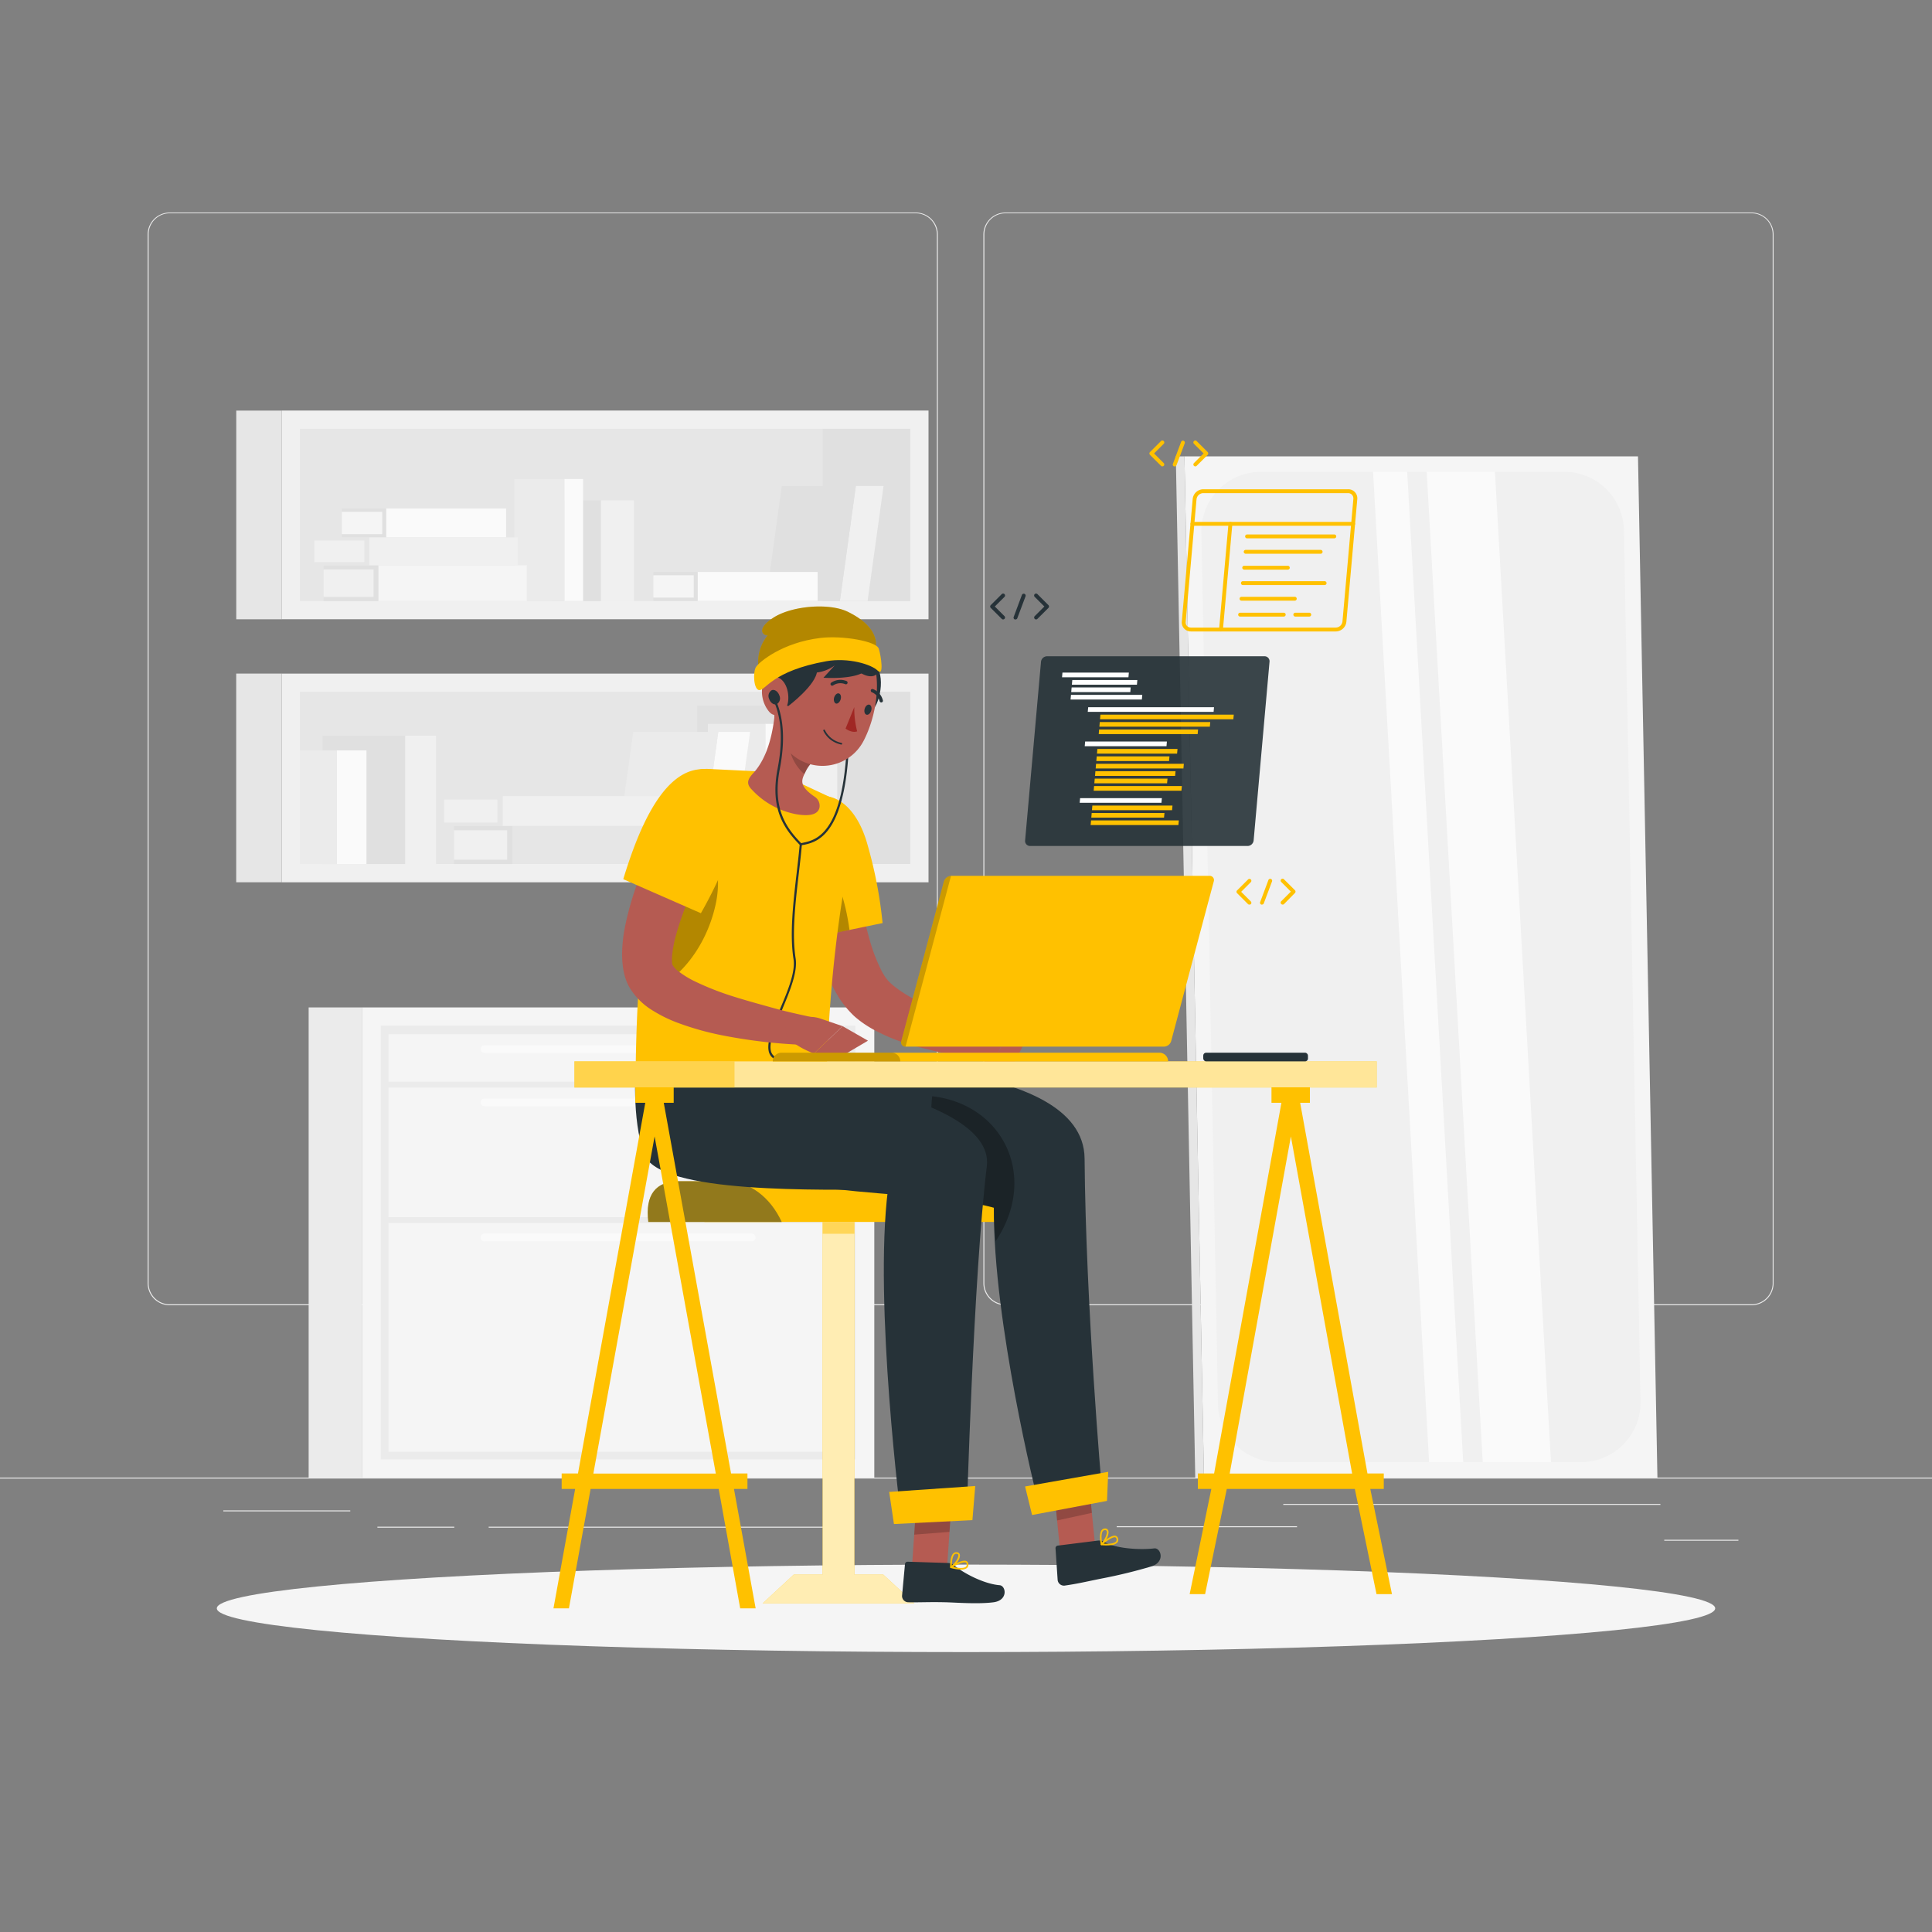 <svg xmlns="http://www.w3.org/2000/svg" viewBox="0 0 500 500"><rect x="0" y="0" width="500" height="500" fill="#808080" stroke="none"/><g id="freepik--background-complete--inject-1"><rect y="382.4" width="500" height="0.25" style="fill:#ebebeb"></rect><rect x="332.11" y="389.21" width="97.6" height="0.25" style="fill:#ebebeb"></rect><rect x="289" y="394.99" width="46.67" height="0.25" style="fill:#ebebeb"></rect><rect x="430.71" y="398.49" width="19.19" height="0.25" style="fill:#ebebeb"></rect><rect x="126.47" y="395.11" width="92.53" height="0.25" style="fill:#ebebeb"></rect><rect x="97.67" y="395.11" width="19.9" height="0.25" style="fill:#ebebeb"></rect><rect x="57.79" y="390.89" width="32.86" height="0.25" style="fill:#ebebeb"></rect><path d="M237,337.8H43.91a5.71,5.71,0,0,1-5.7-5.71V60.66A5.71,5.71,0,0,1,43.91,55H237a5.71,5.71,0,0,1,5.71,5.71V332.09A5.71,5.71,0,0,1,237,337.8ZM43.91,55.2a5.46,5.46,0,0,0-5.45,5.46V332.09a5.46,5.46,0,0,0,5.45,5.46H237a5.47,5.47,0,0,0,5.46-5.46V60.66A5.47,5.47,0,0,0,237,55.2Z" style="fill:#ebebeb"></path><path d="M453.31,337.8H260.21a5.72,5.72,0,0,1-5.71-5.71V60.66A5.72,5.72,0,0,1,260.21,55h193.1A5.71,5.71,0,0,1,459,60.66V332.09A5.71,5.71,0,0,1,453.31,337.8ZM260.21,55.2a5.47,5.47,0,0,0-5.46,5.46V332.09a5.47,5.47,0,0,0,5.46,5.46h193.1a5.47,5.47,0,0,0,5.46-5.46V60.66a5.47,5.47,0,0,0-5.46-5.46Z" style="fill:#ebebeb"></path><rect x="79.88" y="260.72" width="13.78" height="121.68" style="fill:#ebebeb"></rect><rect x="93.65" y="260.72" width="132.62" height="121.68" transform="translate(319.92 643.12) rotate(180)" style="fill:#f5f5f5"></rect><rect x="98.54" y="265.44" width="122.84" height="112.24" transform="translate(319.92 643.12) rotate(180)" style="fill:#ebebeb"></rect><rect x="100.54" y="267.66" width="118.84" height="12.3" transform="translate(319.92 547.61) rotate(180)" style="fill:#f5f5f5"></rect><rect x="100.54" y="281.45" width="118.84" height="33.56" transform="translate(319.92 596.46) rotate(180)" style="fill:#f5f5f5"></rect><rect x="100.54" y="316.51" width="118.84" height="59.22" transform="translate(319.92 692.24) rotate(180)" style="fill:#f5f5f5"></rect><path d="M194.53,321.26H125.4a1,1,0,0,1-1-1h0a1,1,0,0,1,1-1h69.13a1,1,0,0,1,1,1h0A1,1,0,0,1,194.53,321.26Z" style="fill:#fafafa"></path><path d="M194.53,286.29H125.4a1,1,0,0,1-1-1h0a1,1,0,0,1,1-1h69.13a1,1,0,0,1,1,1h0A1,1,0,0,1,194.53,286.29Z" style="fill:#fafafa"></path><path d="M194.53,272.49H125.4a1,1,0,0,1-1-1h0a1,1,0,0,1,1-1h69.13a1,1,0,0,1,1,1h0A1,1,0,0,1,194.53,272.49Z" style="fill:#fafafa"></path><rect x="72.89" y="174.32" width="167.4" height="54.01" transform="translate(313.19 402.66) rotate(180)" style="fill:#f0f0f0"></rect><rect x="134.31" y="122.35" width="44.56" height="157.95" transform="translate(357.92 44.73) rotate(90)" style="fill:#e6e6e6"></rect><rect x="201.94" y="189.98" width="44.56" height="22.69" transform="translate(425.55 -22.9) rotate(90)" style="fill:#e0e0e0"></rect><rect x="40.01" y="195.45" width="54.01" height="11.76" transform="translate(268.34 134.31) rotate(90)" style="fill:#e6e6e6"></rect><rect x="206.82" y="182.64" width="9.87" height="40.97" transform="translate(423.51 406.25) rotate(180)" style="fill:#f0f0f0"></rect><rect x="180.44" y="182.64" width="26.38" height="40.97" style="fill:#e0e0e0"></rect><rect x="198.06" y="187.32" width="5.56" height="36.28" transform="translate(401.68 410.93) rotate(180)" style="fill:#fafafa"></rect><rect x="183.2" y="187.32" width="14.86" height="36.28" style="fill:#ebebeb"></rect><polygon points="181.15 223.61 189.38 223.61 194.13 189.42 185.89 189.42 181.15 223.61" style="fill:#fafafa"></polygon><polygon points="181.15 223.61 159.13 223.61 163.88 189.42 185.89 189.42 181.15 223.61" style="fill:#ebebeb"></polygon><rect x="148.14" y="198.19" width="9.87" height="40.97" transform="translate(371.75 65.6) rotate(90)" style="fill:#e6e6e6"></rect><rect x="120.09" y="211.11" width="9.87" height="15.13" transform="translate(343.7 93.65) rotate(90)" style="fill:#e0e0e0"></rect><rect x="120.55" y="211.77" width="7.62" height="13.8" transform="translate(343.03 94.32) rotate(90)" style="fill:#f0f0f0"></rect><rect x="146.71" y="189.41" width="7.69" height="40.97" transform="translate(360.45 59.34) rotate(90)" style="fill:#f0f0f0"></rect><rect x="118.66" y="202.33" width="7.69" height="15.13" transform="translate(332.4 87.39) rotate(90)" style="fill:#e6e6e6"></rect><rect x="118.87" y="202.99" width="5.94" height="13.8" transform="translate(331.73 88.06) rotate(90)" style="fill:#f0f0f0"></rect><rect x="104.84" y="190.41" width="7.99" height="33.2" transform="translate(217.68 414.02) rotate(180)" style="fill:#f0f0f0"></rect><rect x="83.47" y="190.41" width="21.37" height="33.2" style="fill:#e0e0e0"></rect><rect x="87.17" y="194.21" width="7.68" height="29.4" transform="translate(182.01 417.82) rotate(180)" style="fill:#fafafa"></rect><rect x="77.62" y="194.21" width="9.55" height="29.4" style="fill:#ebebeb"></rect><rect x="72.89" y="106.26" width="167.4" height="54.01" transform="translate(313.19 266.52) rotate(180)" style="fill:#f0f0f0"></rect><rect x="134.31" y="54.29" width="44.56" height="157.95" transform="translate(289.86 -23.33) rotate(90)" style="fill:#e6e6e6"></rect><rect x="201.94" y="121.91" width="44.56" height="22.69" transform="translate(357.49 -90.96) rotate(90)" style="fill:#e0e0e0"></rect><rect x="40.01" y="127.38" width="54.01" height="11.76" transform="translate(200.28 66.25) rotate(90)" style="fill:#e6e6e6"></rect><rect x="155.48" y="129.49" width="8.59" height="26.05" transform="translate(319.55 285.04) rotate(180)" style="fill:#f0f0f0"></rect><rect x="142.74" y="129.49" width="12.75" height="26.05" style="fill:#e0e0e0"></rect><rect x="146.05" y="123.96" width="4.84" height="31.58" transform="translate(296.95 279.51) rotate(180)" style="fill:#fafafa"></rect><rect x="133.12" y="123.96" width="12.93" height="31.58" style="fill:#ebebeb"></rect><polygon points="217.36 155.54 224.53 155.54 228.66 125.78 221.49 125.78 217.36 155.54" style="fill:#f0f0f0"></polygon><polygon points="217.36 155.54 198.2 155.54 202.33 125.78 221.49 125.78 217.36 155.54" style="fill:#e0e0e0"></polygon><rect x="112.49" y="131.71" width="9.25" height="38.41" transform="translate(268.03 33.8) rotate(90)" style="fill:#f5f5f5"></rect><rect x="86.19" y="143.83" width="9.25" height="14.18" transform="translate(241.74 60.1) rotate(90)" style="fill:#e0e0e0"></rect><rect x="86.63" y="144.45" width="7.14" height="12.94" transform="translate(241.12 60.72) rotate(90)" style="fill:#f0f0f0"></rect><rect x="111.71" y="119.81" width="7.48" height="31.05" transform="translate(250.79 19.89) rotate(90)" style="fill:#fafafa"></rect><rect x="90.45" y="129.61" width="7.48" height="11.47" transform="translate(229.53 41.15) rotate(90)" style="fill:#e0e0e0"></rect><rect x="90.8" y="130.11" width="5.78" height="10.46" transform="translate(229.03 41.65) rotate(90)" style="fill:#f5f5f5"></rect><rect x="192.33" y="136.24" width="7.48" height="31.05" transform="translate(347.84 -44.3) rotate(90)" style="fill:#fafafa"></rect><rect x="171.07" y="146.04" width="7.48" height="11.47" transform="translate(326.58 -23.04) rotate(90)" style="fill:#e0e0e0"></rect><rect x="171.42" y="146.54" width="5.78" height="10.46" transform="translate(326.08 -22.54) rotate(90)" style="fill:#f5f5f5"></rect><rect x="111.15" y="123.48" width="7.21" height="38.41" transform="translate(257.44 27.93) rotate(90)" style="fill:#f0f0f0"></rect><rect x="84.85" y="135.59" width="7.21" height="14.18" transform="translate(231.14 54.23) rotate(90)" style="fill:#e6e6e6"></rect><rect x="85.05" y="136.22" width="5.57" height="12.94" transform="translate(230.52 54.85) rotate(90)" style="fill:#f0f0f0"></rect><polygon points="306.54 118.11 423.91 118.11 428.94 382.4 311.58 382.4 306.54 118.11" style="fill:#f5f5f5"></polygon><path d="M424.56,362.7l-4.29-225.47a15.41,15.41,0,0,0-15.41-15.12H326.33a15.41,15.41,0,0,0-15.41,15.7l4.29,225.47a15.41,15.41,0,0,0,15.41,15.12h78.54A15.4,15.4,0,0,0,424.56,362.7Z" style="fill:#f0f0f0"></path><polygon points="306.54 118.11 304.3 118.11 309.33 382.4 311.58 382.4 306.54 118.11" style="fill:#e6e6e6"></polygon><polygon points="369.23 122.11 386.89 122.11 401.39 378.4 383.73 378.4 369.23 122.11" style="fill:#fafafa"></polygon><polygon points="355.35 122.11 364.18 122.11 378.68 378.4 369.85 378.4 355.35 122.11" style="fill:#fafafa"></polygon></g><g id="freepik--Shadow--inject-1"><ellipse id="freepik--path--inject-1" cx="250" cy="416.24" rx="193.89" ry="11.32" style="fill:#f5f5f5"></ellipse></g><g id="freepik--Character--inject-1"><path d="M182.31,316.24H268.5c-3-6.54-8.47-10.55-14.37-10.55h-67Z" style="fill:#FFC100"></path><path d="M167.79,316.24h34.52c-3-6.54-8.47-10.55-14.38-10.55H175.71c-5.9,0-8.83,3.41-7.92,10.55Z" style="fill:#FFC100"></path><path d="M167.79,316.24h34.52c-3-6.54-8.47-10.55-14.38-10.55H175.71c-5.9,0-8.83,3.41-7.92,10.55Z" style="fill:#263238;opacity:0.5"></path><polygon points="228.59 407.5 221.11 407.5 221.11 316.24 212.9 316.24 212.9 407.5 205.42 407.5 197.36 414.96 212.9 414.96 221.11 414.96 236.65 414.96 228.59 407.5" style="fill:#FFC100"></polygon><polygon points="228.59 407.5 221.11 407.5 221.11 316.24 212.9 316.24 212.9 407.5 205.42 407.5 197.36 414.96 212.9 414.96 221.11 414.96 236.65 414.96 228.59 407.5" style="fill:#fff;opacity:0.7"></polygon><rect x="212.9" y="316.24" width="8.21" height="3.06" style="fill:#FFC100;opacity:0.5"></rect><polygon points="274.71 404.95 283.68 402.68 281.55 381.16 272.58 383.43 274.71 404.95" style="fill:#b55b52"></polygon><path d="M284.07,398.71,273.77,400a.66.66,0,0,0-.6.72l.55,8.21a1.64,1.64,0,0,0,1.82,1.42c3.57-.52,5-.91,9.52-1.82a131.68,131.68,0,0,0,13-3.17c3.59-1.21,2.34-4.84.67-4.64-3.95.47-10.17,0-13-1.69A2.67,2.67,0,0,0,284.07,398.71Z" style="fill:#263238"></path><polygon points="272.58 383.44 281.56 381.17 282.58 391.53 273.57 393.49 272.58 383.44" style="opacity:0.2"></polygon><path d="M214,275.54s66.47-2.23,66.69,24.28c.31,38.09,4.45,85.38,4.45,85.38l-16.74,2.48S257,342.29,257.21,312.55c-18.69-5.28-67.23-1.84-72.95-17.33-4.67-12.68-2.23-19.68-2.23-19.68Z" style="fill:#263238"></path><path d="M241.25,283.71s-2,15.16,4.91,26.85a74.05,74.05,0,0,1,11.06,2,78.84,78.84,0,0,0,.46,8.65C268.8,304.62,259.7,285.8,241.25,283.71Z" style="opacity:0.3"></path><polygon points="267.1 392.08 286.49 388.43 286.81 380.91 265.29 384.7 267.1 392.08" style="fill:#FFC100"></polygon><path d="M287.52,399.89a11.35,11.35,0,0,1-2.48,0,.23.23,0,0,1-.19-.15.22.22,0,0,1,.06-.22c.27-.24,2.64-2.35,3.81-2.06a.85.85,0,0,1,.58.54,1.2,1.2,0,0,1-.12,1.2A2.53,2.53,0,0,1,287.52,399.89Zm-1.94-.4c1.69.12,2.89-.09,3.26-.57a.78.78,0,0,0,.05-.78.37.37,0,0,0-.27-.27C288,397.71,286.56,398.68,285.58,399.49Z" style="fill:#FFC100"></path><path d="M285.09,399.88H285a.21.21,0,0,1-.13-.16c0-.11-.57-2.72.24-3.73a1.11,1.11,0,0,1,.87-.42.83.83,0,0,1,.85.55c.34,1-.78,3.06-1.62,3.73Zm.77-3.88a.66.66,0,0,0-.44.25c-.48.6-.36,2.12-.22,3,.71-.78,1.43-2.35,1.21-3-.05-.12-.14-.26-.45-.26Z" style="fill:#FFC100"></path><polygon points="235.92 406.93 245.09 405.76 246.59 384 237.42 385.16 235.92 406.93" style="fill:#b55b52"></polygon><path d="M245.3,404.5l-10.38-.33a.67.67,0,0,0-.71.61l-.76,8.2a1.64,1.64,0,0,0,1.57,1.69c3.61.05,5.34-.11,9.91,0,2.81.09,8.33.5,12.18,0s3.26-4.28,1.59-4.42c-4-.32-9.29-3.06-11.83-5.19A2.59,2.59,0,0,0,245.3,404.5Z" style="fill:#263238"></path><path d="M248.52,406.21a10.88,10.88,0,0,1-2.45-.41.23.23,0,0,1-.16-.17.22.22,0,0,1,.1-.21c.3-.2,3-1.9,4.09-1.43a.83.83,0,0,1,.48.63,1.19,1.19,0,0,1-.31,1.16A2.52,2.52,0,0,1,248.52,406.21Zm-1.85-.7c1.64.38,2.86.37,3.31-.05a.76.76,0,0,0,.17-.76.38.38,0,0,0-.22-.31C249.33,404.13,247.77,404.86,246.67,405.51Z" style="fill:#FFC100"></path><path d="M246.12,405.81a.19.19,0,0,1-.1,0,.2.2,0,0,1-.11-.17c0-.12-.13-2.78.83-3.65a1.1,1.1,0,0,1,.92-.27.81.81,0,0,1,.76.68c.19,1-1.25,2.9-2.19,3.41A.2.2,0,0,1,246.12,405.81Zm1.38-3.7a.64.64,0,0,0-.47.17c-.57.52-.7,2-.7,2.92.83-.66,1.79-2.09,1.67-2.76,0-.12-.09-.28-.4-.32Z" style="fill:#FFC100"></path><polygon points="237.42 385.17 246.59 384 245.73 396.45 236.59 397.16 237.42 385.17" style="opacity:0.2"></polygon><path d="M191.39,275.54s66.37,6.28,64,26.26c-3.49,28.81-5.21,90.91-5.21,90.91l-16.92.67s-7.17-56-3.46-85.52c-17.17,0-59.22,1.23-63.06-9.12-3.38-9.14-2.17-23.2-2.17-23.2Z" style="fill:#263238"></path><polygon points="231.35 394.42 251.66 393.41 252.39 384.58 230.12 386.11 231.35 394.42" style="fill:#FFC100"></polygon><path d="M220.08,215.83l.57,4.6c.2,1.56.42,3.12.66,4.67.5,3.11,1,6.21,1.63,9.25s1.31,6,2.13,8.9a44,44,0,0,0,3,7.85,13.93,13.93,0,0,0,1.73,2.66c.1.12.31.32.52.52s.43.4.65.6c.46.39,1,.79,1.51,1.18a47.66,47.66,0,0,0,7.54,4.27A164.07,164.07,0,0,0,257.56,267l-1.08,6.86a80.22,80.22,0,0,1-10.22-1c-1.68-.26-3.37-.58-5-1s-3.38-.8-5.06-1.31A49.92,49.92,0,0,1,226,266.42a29.42,29.42,0,0,1-2.55-1.58c-.42-.3-.84-.59-1.26-.94a16.23,16.23,0,0,1-1.31-1.11,25.37,25.37,0,0,1-4.12-5.19,53.3,53.3,0,0,1-4.62-10.21,101.6,101.6,0,0,1-2.85-10.08c-.76-3.35-1.43-6.7-1.92-10.06-.26-1.68-.49-3.36-.71-5s-.38-3.33-.52-5.16Z" style="fill:#b55b52"></path><path d="M206.06,209.15c6.79-6.55,15.15-2.68,18.49,9.6a113.63,113.63,0,0,1,3.86,20.14l-21.49,4.44C203,231.61,199.12,215.87,206.06,209.15Z" style="fill:#FFC100"></path><path d="M213,222.56c-1.54-1.38-5.9,4.81-8.57,12.48.76,2.86,1.62,5.68,2.49,8.3l12.93-2.68C218.81,233,216.43,225.67,213,222.56Z" style="opacity:0.3"></path><path d="M256.24,265.25l5.12.32-4.09,9.4s-8.83-.21-8.64-4.55l1.59-2.08A8.32,8.32,0,0,1,256.24,265.25Z" style="fill:#b55b52"></path><polygon points="266.94 266.33 262.52 274.97 257.27 274.97 261.36 265.57 266.94 266.33" style="fill:#b55b52"></polygon><path d="M206.86,202.58l-10.3-2.94L183.32,199a9.19,9.19,0,0,0-9.16,6.33c-2.53,7.7-4.85,18.85-6.54,28.47-1.9,10.78-2.89,27-3.09,41.73H214c1.13-30.73,5-48.9,6.77-59a9.16,9.16,0,0,0-5.09-9.83Z" style="fill:#FFC100"></path><path d="M172.58,210.67c-1.91,7-3.63,15.57-5,23.14a217.28,217.28,0,0,0-2.43,23.33c8.15-.81,17.15-10.19,20-22.82C188,222,181.39,209.18,172.58,210.67Z" style="opacity:0.3"></path><path d="M200.67,182.91l4,6.11,5.45,8.33a8.23,8.23,0,0,0-1.68,2.46c-1,2-1.82,3.51,2.39,6.38a2.78,2.78,0,0,1,1.26,2.76c-.24,1.3-1.54,2.56-6.09,1.76a20.92,20.92,0,0,1-11.4-6.33c-1.52-1.51-1.17-2.65.29-4.22C199,195.72,200.26,188.63,200.67,182.91Z" style="fill:#b55b52"></path><path d="M208.78,195.3l-3.34-5.94-.23.49a16.2,16.2,0,0,0-.72,2.28c-.61,2.63,1.44,6.4,3.69,8.19l.26-.51a9.92,9.92,0,0,1,1.54-2.36.67.67,0,0,1,.14-.11Z" style="opacity:0.2"></path><path d="M207.25,218.82a.29.29,0,0,1-.07-.56l.71-.17c3.62-.79,12.1-2.64,11.33-35.18a.29.29,0,0,1,.28-.29h0a.29.29,0,0,1,.29.28c.78,33-8,34.93-11.78,35.75-.25,0-.48.1-.68.16Z" style="fill:#263238"></path><path d="M227.57,173.85c-1.46-4.36-6.7-1.46-6.7-1.46s-.07,9.13,2.74,11.47S229,178.25,227.57,173.85Z" style="fill:#263238"></path><path d="M202.08,172.09c-1.61,9.06-3,14.26.35,20.07a12,12,0,0,0,21.16-.61c3.83-7.47,5.81-21-2-27A12.1,12.1,0,0,0,202.08,172.09Z" style="fill:#b55b52"></path><path d="M200.37,177.42c-2.44,3.88,3.65,5.3,3.65,5.3s7.29-5.49,7.44-9.14S202.31,174.34,200.37,177.42Z" style="fill:#263238"></path><path d="M198,178.88c-1.2-1-2.52-4.81-1.51-8.16s4.23-7,7.13-5.81c1.08-3.09,15.92-6.89,20.88,0,5.78,8.05,2.75,12.19-2.06,9.07l-8.8-2.85Z" style="fill:#263238"></path><path d="M224.37,173.25c-2.35,2.78-11.26,2.15-11.26,2.15l2.92-3.2a9.76,9.76,0,0,1-6.76,1.87c-4.37-.25-2-4.74-2-4.74S228.79,168,224.37,173.25Z" style="fill:#263238"></path><path d="M197.2,178.65a8.14,8.14,0,0,0,1.83,5.51c1.66,2,4.22.4,4.82-2.06.53-2.21-.16-5.64-2.34-6.7S197.31,176.17,197.2,178.65Z" style="fill:#b55b52"></path><path d="M196.33,172.9a10.78,10.78,0,0,1,2.35-8.48c-.82.19-3.39-1.32,1.34-4.48s14.55-4,19.44-1.59c9.58,4.7,6.93,10.26,6.93,10.26Z" style="fill:#FFC100"></path><path d="M196.33,172.9a10.78,10.78,0,0,1,2.35-8.48c-.82.19-3.39-1.32,1.34-4.48s14.55-4,19.44-1.59c9.58,4.7,6.93,10.26,6.93,10.26Z" style="opacity:0.3"></path><path d="M196.52,178.6c1.66.06,3.27-4.95,17.34-7.48,5.68-1,11.63.8,13.29,2.44s.88-3.75.28-5.68-9.39-3.47-15.1-2.78c-9.91,1.19-15.86,6.24-16.68,7.51S195,178.56,196.52,178.6Z" style="fill:#FFC100"></path><path d="M201.7,180a1.73,1.73,0,0,1-.73,2.26c-.73.23-1.59-.39-1.92-1.4a1.73,1.73,0,0,1,.73-2.26C200.51,178.37,201.37,179,201.7,180Z" style="fill:#263238"></path><path d="M202.88,274.54c-1.72,0-2.86-.46-3.49-1.41-1.54-2.3.43-7.05,2.52-12.08,2-4.7,4-9.57,3.44-12.91-1-6.37-.08-14.41.82-22.18.3-2.56.58-5,.79-7.32-3.87-4-7.77-9.13-5.72-19.69,1.36-7,1.06-12.8-.89-17.3a.27.27,0,0,1,.14-.37.29.29,0,0,1,.38.14c2,4.62,2.31,10.55.93,17.64-2,10.37,1.86,15.39,5.66,19.27a.32.32,0,0,1,.07.23c-.21,2.39-.49,4.86-.8,7.47-.89,7.73-1.82,15.73-.82,22,.56,3.5-1.49,8.44-3.48,13.22s-3.94,9.5-2.57,11.55c.52.78,1.51,1.16,3,1.16a.28.28,0,0,1,0,.56Z" style="fill:#263238"></path><path d="M215.89,180.47c-.23.71,0,1.42.41,1.59s1-.27,1.24-1,.06-1.42-.4-1.59S216.12,179.76,215.89,180.47Z" style="fill:#263238"></path><ellipse cx="224.63" cy="183.68" rx="1.35" ry="0.88" transform="translate(-15.83 346.08) rotate(-73.31)" style="fill:#263238"></ellipse><path d="M221.09,183a23.82,23.82,0,0,0,.74,6.27c-1.42.52-3-.71-3-.71Z" style="fill:#a02724"></path><path d="M216.85,192.45a6.45,6.45,0,0,1-3.77-3.33.22.22,0,0,1,.12-.28.22.22,0,0,1,.29.12,6.13,6.13,0,0,0,4.29,3.3.22.22,0,0,1,.17.26.22.22,0,0,1-.26.17A7.41,7.41,0,0,1,216.85,192.45Z" style="fill:#263238"></path><path d="M215.16,177.41a.45.45,0,0,1-.16-.15.43.43,0,0,1,.14-.6,4.21,4.21,0,0,1,3.93-.41.44.44,0,1,1-.38.79,3.36,3.36,0,0,0-3.08.35A.45.45,0,0,1,215.16,177.41Z" style="fill:#263238"></path><path d="M225.37,178.8a.42.42,0,0,1,0-.22.44.44,0,0,1,.57-.24,4.19,4.19,0,0,1,2.57,3,.44.44,0,0,1-.86.14,3.36,3.36,0,0,0-2.05-2.34A.41.41,0,0,1,225.37,178.8Z" style="fill:#263238"></path><path d="M188,212.73c-.83,1.5-1.74,3.21-2.6,4.83s-1.71,3.31-2.53,5c-1.65,3.33-3.2,6.68-4.61,10a77.64,77.64,0,0,0-3.46,10,30.88,30.88,0,0,0-.84,4.56c-.17,1.33.07,2.77,0,2.46a6,6,0,0,0,1.9,2,24.11,24.11,0,0,0,4,2.41,73.13,73.13,0,0,0,10,3.92C193.32,259,197,260,200.61,261s7.42,1.78,11.06,2.58l-.68,6.91A135.68,135.68,0,0,1,187.2,268a74.26,74.26,0,0,1-12-3.37,35.76,35.76,0,0,1-6.19-3.05,17.64,17.64,0,0,1-6.17-6.15,13.2,13.2,0,0,1-1.09-2.63l-.19-.69-.11-.54c-.09-.37-.14-.71-.2-1.07a24.87,24.87,0,0,1-.25-3.95,38.09,38.09,0,0,1,.79-6.91,77.37,77.37,0,0,1,3.56-12.15c1.43-3.84,3.06-7.54,4.81-11.16q1.32-2.72,2.73-5.37c.94-1.8,1.89-3.48,3-5.33Z" style="fill:#b55b52"></path><path d="M180.39,199.17c9.32-1.42,13.9,6.58,9.52,18.52a113.84,113.84,0,0,1-8.52,18.65l-20.09-8.81C164.9,215.71,170.83,200.62,180.39,199.17Z" style="fill:#FFC100"></path><path d="M212.48,263.66l5.58,1.91-7.41,7.08s-9.05-3.25-7.2-7.18l2.28-1.3A8.3,8.3,0,0,1,212.48,263.66Z" style="fill:#b55b52"></path><polygon points="224.63 269.33 216.26 274.26 210.66 272.65 218.06 265.57 224.63 269.33" style="fill:#b55b52"></polygon></g><g id="freepik--Desk--inject-1"><rect x="148.67" y="274.68" width="207.62" height="6.76" style="fill:#FFC100"></rect><rect x="148.67" y="274.68" width="207.62" height="6.76" style="fill:#fff;opacity:0.6"></rect><rect x="148.67" y="274.68" width="41.43" height="6.76" transform="translate(338.76 556.12) rotate(180)" style="fill:#FFC100;opacity:0.5"></rect><path d="M300.06,272.44H202.23a2.25,2.25,0,0,0-2.24,2.24H302.31A2.25,2.25,0,0,0,300.06,272.44Z" style="fill:#FFC100"></path><path d="M313,226.67H246.15a2.07,2.07,0,0,0-1.88,1.48l-11,41.24a1.1,1.1,0,0,0,1.09,1.48h66.88a2,2,0,0,0,1.87-1.48l11-41.24A1.1,1.1,0,0,0,313,226.67Z" style="fill:#FFC100"></path><path d="M244.27,228.15l-11,41.24a1.1,1.1,0,0,0,1.09,1.48l11.76-44.2A2.07,2.07,0,0,0,244.27,228.15Z" style="opacity:0.2"></path><path d="M230.78,272.44H202.23a2.25,2.25,0,0,0-2.24,2.24h33A2.25,2.25,0,0,0,230.78,272.44Z" style="opacity:0.2"></path><path d="M191.56,416.24h4l-5.61-30.9h3.49v-4H189.2l-17.42-95.94h2.57v-4h-9.94v4H167l-17.42,95.94h-4.22v4h3.49l-5.61,30.9h4l5.61-30.9H186Zm-38-34.88,15.85-87.25,15.84,87.25Z" style="fill:#FFC100"></path><path d="M356.24,412.56h4l-5.61-27.22h3.49v-4h-4.22l-17.42-95.94H339v-4h-9.94v4h2.57l-17.42,95.94H310v4h3.49l-5.61,27.22h4l5.61-27.22h33.14Zm-38-31.2,15.84-87.25,15.85,87.25Z" style="fill:#FFC100"></path><rect x="311.4" y="272.44" width="27.1" height="2.24" rx="0.73" style="fill:#263238"></rect></g><g id="freepik--Coding--inject-1"><path d="M266.6,218.94a1.29,1.29,0,0,1-1.3-1.43l4.11-46.24a1.6,1.6,0,0,1,1.56-1.43h56.28a1.29,1.29,0,0,1,1.3,1.43l-4.11,46.24a1.6,1.6,0,0,1-1.56,1.43Z" style="fill:#263238;opacity:0.9"></path><polygon points="314.08 184.23 281.51 184.23 281.62 183.03 314.19 183.03 314.08 184.23" style="fill:#fff"></polygon><polygon points="319.19 186.15 284.69 186.15 284.79 184.95 319.3 184.95 319.19 186.15" style="fill:#FFC100"></polygon><polygon points="313.11 188.07 284.52 188.07 284.62 186.87 313.21 186.87 313.11 188.07" style="fill:#FFC100"></polygon><polygon points="309.95 189.99 284.35 189.99 284.45 188.79 310.06 188.79 309.95 189.99" style="fill:#FFC100"></polygon><polygon points="301.89 193.12 280.73 193.12 280.83 191.91 301.99 191.91 301.89 193.12" style="fill:#fff"></polygon><polygon points="306.38 197.67 283.66 197.67 283.56 198.88 306.27 198.88 306.38 197.67" style="fill:#FFC100"></polygon><polygon points="302.66 195.75 283.83 195.75 283.73 196.96 302.55 196.96 302.66 195.75" style="fill:#FFC100"></polygon><polygon points="304.74 193.83 284 193.83 283.9 195.04 304.63 195.04 304.74 193.83" style="fill:#FFC100"></polygon><polygon points="300.58 207.76 279.42 207.76 279.53 206.56 300.69 206.56 300.58 207.76" style="fill:#fff"></polygon><polygon points="305.08 212.32 282.36 212.32 282.25 213.52 304.97 213.52 305.08 212.32" style="fill:#FFC100"></polygon><polygon points="301.36 210.4 282.53 210.4 282.43 211.6 301.25 211.6 301.36 210.4" style="fill:#FFC100"></polygon><polygon points="303.44 208.48 282.7 208.48 282.6 209.68 303.33 209.68 303.44 208.48" style="fill:#FFC100"></polygon><polygon points="292.04 175.28 274.86 175.28 274.96 174.07 292.15 174.07 292.04 175.28" style="fill:#fff"></polygon><polygon points="295.62 179.83 277.17 179.83 277.06 181.04 295.51 181.04 295.62 179.83" style="fill:#fff"></polygon><polygon points="292.62 177.91 277.34 177.91 277.23 179.12 292.52 179.12 292.62 177.91" style="fill:#fff"></polygon><polygon points="294.34 175.99 277.51 175.99 277.4 177.2 294.24 177.2 294.34 175.99" style="fill:#fff"></polygon><polygon points="305.87 203.43 283.15 203.43 283.04 204.64 305.76 204.64 305.87 203.43" style="fill:#FFC100"></polygon><polygon points="302.15 201.51 283.32 201.51 283.21 202.72 302.04 202.72 302.15 201.51" style="fill:#FFC100"></polygon><polygon points="304.23 199.59 283.49 199.59 283.39 200.8 304.12 200.8 304.23 199.59" style="fill:#FFC100"></polygon><path d="M345.72,163.42H308.21a2.34,2.34,0,0,1-2.36-2.59l2.82-31.71a2.79,2.79,0,0,1,2.73-2.5h37.5a2.34,2.34,0,0,1,2.36,2.59l-2.82,31.71A2.78,2.78,0,0,1,345.72,163.42Zm-34.32-35.8a1.79,1.79,0,0,0-1.74,1.59l-2.81,31.71a1.35,1.35,0,0,0,.34,1.07,1.37,1.37,0,0,0,1,.43h37.51a1.78,1.78,0,0,0,1.73-1.59l2.82-31.71a1.39,1.39,0,0,0-.35-1.06,1.36,1.36,0,0,0-1-.44Z" style="fill:#FFC100"></path><path d="M350.2,136.07H308.6a.5.5,0,0,1-.5-.5.5.5,0,0,1,.5-.5h41.6a.5.5,0,0,1,.5.5A.51.51,0,0,1,350.2,136.07Z" style="fill:#FFC100"></path><path d="M316,163.42h-.05a.49.49,0,0,1-.45-.54l2.43-27.36a.51.51,0,0,1,.54-.45.5.5,0,0,1,.46.54L316.49,163A.51.51,0,0,1,316,163.42Z" style="fill:#FFC100"></path><path d="M345.32,139.32H322.74a.5.5,0,0,1-.5-.5.5.5,0,0,1,.5-.5h22.58a.5.5,0,0,1,.5.5A.5.5,0,0,1,345.32,139.32Z" style="fill:#FFC100"></path><path d="M341.78,143.31h-19.4a.51.51,0,0,1-.5-.5.5.5,0,0,1,.5-.5h19.4a.5.5,0,0,1,.5.5A.5.5,0,0,1,341.78,143.31Z" style="fill:#FFC100"></path><path d="M333.31,147.42H322a.5.5,0,0,1-.5-.5.5.5,0,0,1,.5-.5h11.29a.51.51,0,0,1,.5.5A.5.5,0,0,1,333.31,147.42Z" style="fill:#FFC100"></path><path d="M335.09,155.45H321.3a.5.5,0,0,1-.5-.5.51.51,0,0,1,.5-.5h13.79a.51.51,0,0,1,.5.5A.5.5,0,0,1,335.09,155.45Z" style="fill:#FFC100"></path><path d="M332.23,159.57H320.94a.5.5,0,0,1,0-1h11.29a.5.5,0,0,1,0,1Z" style="fill:#FFC100"></path><path d="M338.84,159.57h-3.62a.5.5,0,0,1,0-1h3.62a.5.5,0,0,1,0,1Z" style="fill:#FFC100"></path><path d="M342.81,151.41H321.66a.5.5,0,0,1,0-1h21.15a.5.5,0,0,1,0,1Z" style="fill:#FFC100"></path><path d="M268.14,160.31a.51.51,0,0,1-.36-.15.5.5,0,0,1,0-.7l2.5-2.5-2.5-2.49a.5.5,0,0,1,.71-.71l2.85,2.85a.51.51,0,0,1,0,.71l-2.85,2.84A.49.49,0,0,1,268.14,160.31Z" style="fill:#263238"></path><path d="M259.6,160.31a.49.49,0,0,1-.35-.15l-2.85-2.84a.51.51,0,0,1,0-.71l2.85-2.85a.5.5,0,1,1,.71.71l-2.5,2.49,2.5,2.5a.5.5,0,0,1,0,.7A.51.51,0,0,1,259.6,160.31Z" style="fill:#263238"></path><path d="M262.8,160.31a.51.51,0,0,1-.17,0,.5.5,0,0,1-.29-.64l2.13-5.7a.5.5,0,0,1,.64-.29.5.5,0,0,1,.3.64l-2.14,5.7A.49.49,0,0,1,262.8,160.31Z" style="fill:#263238"></path><path d="M331.93,234.1a.47.47,0,0,1-.35-.15.5.5,0,0,1,0-.71l2.49-2.49-2.49-2.5a.49.49,0,1,1,.7-.7l2.85,2.84a.53.53,0,0,1,.15.36.51.51,0,0,1-.15.35L332.28,234A.47.47,0,0,1,331.93,234.1Z" style="fill:#FFC100"></path><path d="M323.39,234.1A.5.5,0,0,1,323,234l-2.85-2.85a.51.51,0,0,1,0-.71l2.85-2.84a.5.5,0,0,1,.71,0,.5.5,0,0,1,0,.7l-2.5,2.5,2.5,2.49a.51.51,0,0,1,0,.71A.51.51,0,0,1,323.39,234.1Z" style="fill:#FFC100"></path><path d="M326.6,234.1a.39.39,0,0,1-.18,0,.49.49,0,0,1-.29-.64l2.13-5.7a.5.5,0,0,1,.94.35l-2.14,5.7A.49.49,0,0,1,326.6,234.1Z" style="fill:#FFC100"></path><path d="M309.35,120.7a.51.51,0,0,1-.36-.15.5.5,0,0,1,0-.7l2.5-2.5-2.5-2.49a.5.5,0,0,1,.71-.71l2.85,2.85a.51.51,0,0,1,0,.71l-2.85,2.84A.49.49,0,0,1,309.35,120.7Z" style="fill:#FFC100"></path><path d="M300.81,120.7a.5.5,0,0,1-.35-.15l-2.85-2.84a.51.51,0,0,1,0-.71l2.85-2.85a.5.5,0,1,1,.71.71l-2.5,2.49,2.5,2.5a.5.5,0,0,1,0,.7A.51.51,0,0,1,300.81,120.7Z" style="fill:#FFC100"></path><path d="M304,120.7l-.17,0a.5.5,0,0,1-.29-.64l2.13-5.7a.5.5,0,0,1,.64-.29.5.5,0,0,1,.3.64l-2.14,5.7A.49.49,0,0,1,304,120.7Z" style="fill:#FFC100"></path></g></svg>